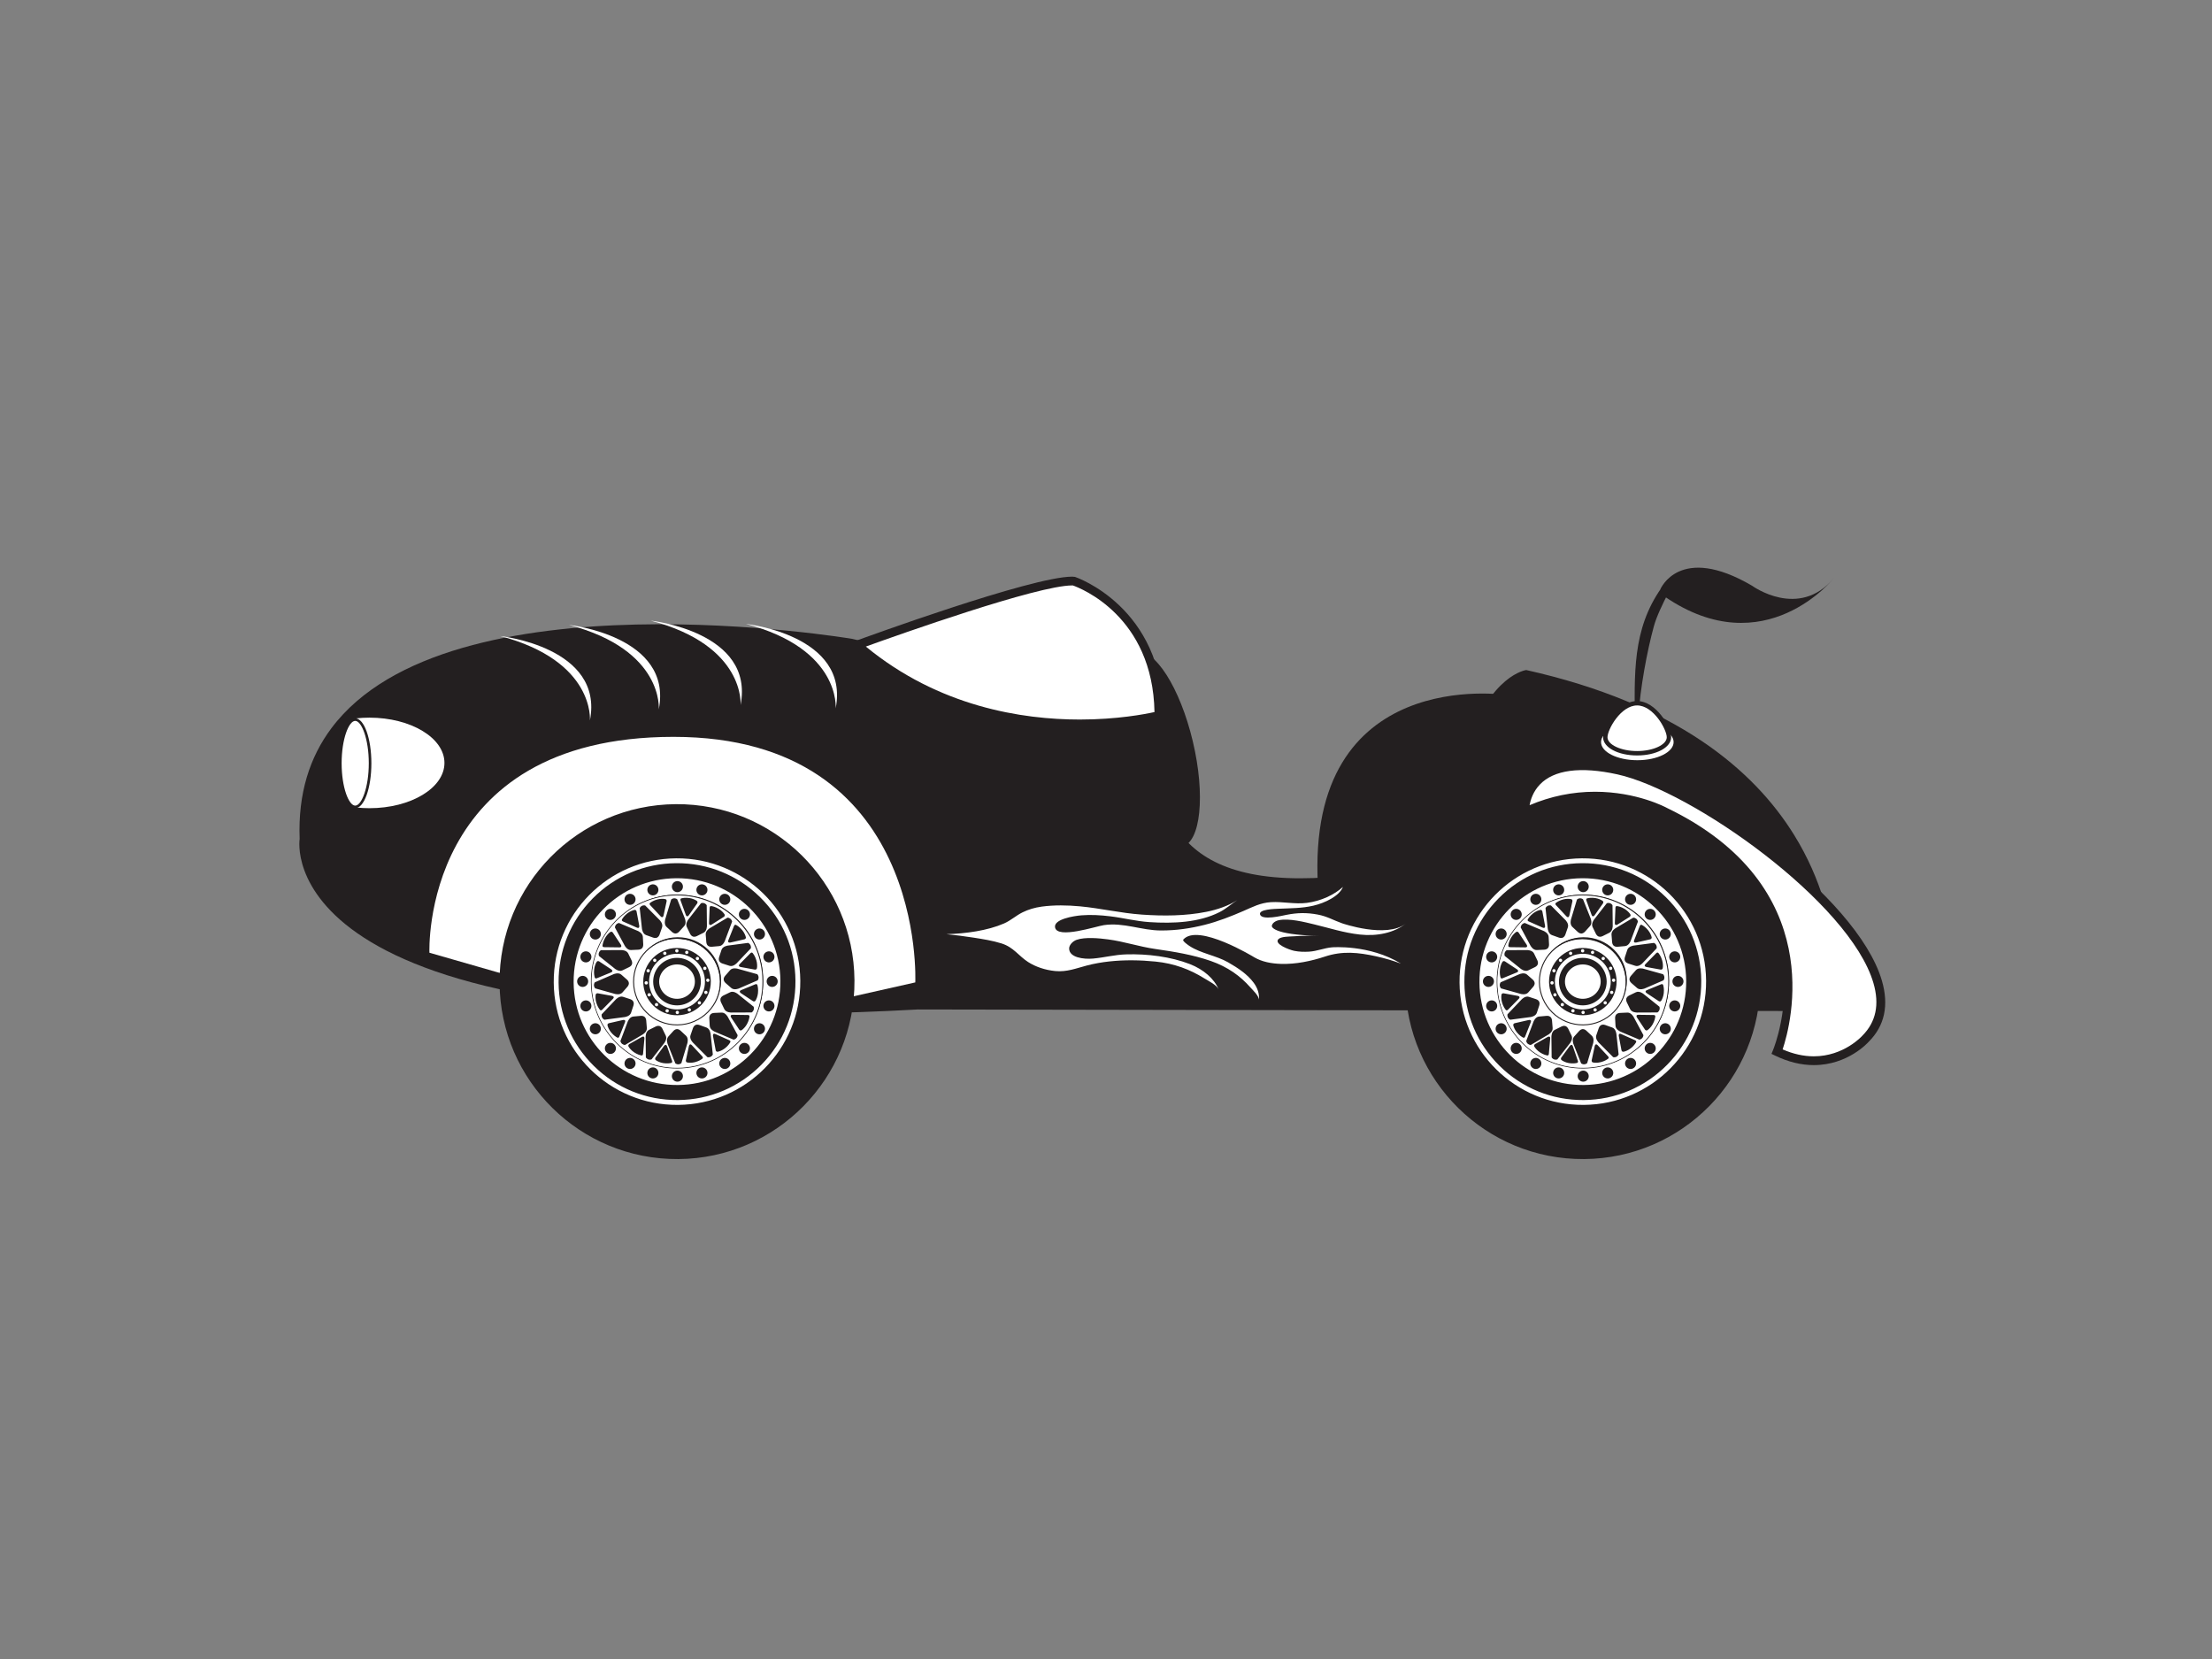 <?xml version="1.0" encoding="utf-8"?>
<!-- Generator: Adobe Illustrator 17.0.0, SVG Export Plug-In . SVG Version: 6.00 Build 0)  -->
<!DOCTYPE svg PUBLIC "-//W3C//DTD SVG 1.1//EN" "http://www.w3.org/Graphics/SVG/1.1/DTD/svg11.dtd">
<svg version="1.1" id="Layer_1" xmlns="http://www.w3.org/2000/svg" xmlns:xlink="http://www.w3.org/1999/xlink" x="0px" y="0px"
	 width="800px" height="600px" viewBox="0 0 800 600" enable-background="new 0 0 800 600" xml:space="preserve">
<rect x="0" y="0" width="800" height="600" fill="#808080" stroke="none"/>
<g>
	<g>
		
			<ellipse transform="matrix(0.973 -0.231 0.231 0.973 -51.266 104.094)" fill="#231F20" cx="419.092" cy="271.071" rx="12.607" ry="36.175"/>
	</g>
	<g>
		<path fill="#231F20" d="M544.606,251.339c0,0-72.347-10.962-67.963,69.061c0,0,42.751,21.924,59.195-30.694L544.606,251.339z"/>
	</g>
	<g>
		<path fill="#231F20" d="M331.959,365.088c29.738,0.053,59.479,0.106,89.219,0.158c65.015,0.117,130.029,0.233,195.044,0.35
			c15.753,0.028,31.504,0.056,47.254,0.084c0,0,5.317-31.503-14.57-63.652c-14.627-23.647-42.888-47.638-96.925-59.703
			c0,0-13.063,1.632-21.578,27.593c-1.75,5.328-3.303,11.683-4.516,19.258c0,0-2.371,28.469-55.747,28.469
			s-52.784-35.586-51.003-59.901c-4.39-1.055-8.777-2.112-13.167-3.17c-32.576-7.838-65.157-15.677-97.732-23.518
			c0,0-145.838-24.588-188.396,32.334c-7.777,10.402-12.105,23.525-11.467,40.019C108.376,303.409,95.921,378.136,331.959,365.088z"
			/>
	</g>
	<g>
		<path fill="#FFFFFF" d="M342.307,337.853c6.974-0.197,14.84-1.267,20.82-3.873c2.432-1.059,4.334-2.865,6.716-4.031
			c2.099-1.028,4.387-1.716,6.898-2.058c4.499-0.612,9.324-0.525,13.849-0.101c7.541,0.707,14.753,2.455,22.37,2.988
			c7.779,0.546,15.747,0.509,23.318-1c4.089-0.814,8.047-2.205,11.207-4.239c-2.235,1.438-3.975,3.109-6.482,4.376
			c-7.321,3.698-16.607,4.163-25.31,3.578c-4.912-0.328-9.42-1.53-14.245-2.107c-3.393-0.408-6.881-0.626-10.313-0.348
			c-2.812,0.23-10.113,1.397-9.558,4.37c0.798,4.281,14.786-0.398,17.662-0.823c7.151-1.059,13.61,1.937,20.685,1.937
			c5.536-0.002,10.524-0.733,15.778-2.048c4.857-1.216,9.606-3.106,13.987-5.001c3.157-1.367,6.131-2.978,9.959-3.198
			c4.35-0.253,8.665,0.817,13.01,0.261c5.084-0.649,9.889-2.915,13.035-5.766c-1.297,3.289-6.448,5.8-10.749,6.789
			c-4.201,0.965-8.155,0.896-12.47,1.097c-1.454,0.067-7.297,0.175-6.762,2.059c0.646,2.269,7.942,0.469,9.535,0.154
			c3.955-0.78,7.296-0.86,11.335-0.104c3.426,0.64,5.738,2.087,8.802,3.158c0.002,0,16.012,5.586,23.064,0.102
			c-4.294,3.34-10.312,4.659-16.655,3.965c-5.794-0.632-11.06-2.374-16.548-3.69c-3.51-0.845-8.956-2.241-12.697-1.509
			c-1.335,0.261-2.527,1.121-2.576,2.165c0,0-0.147,3.104,17.041,3.519c-3.09-0.098-6.186-0.056-9.265,0.158
			c-1.491,0.106-4.446,0.031-5.407,1.037c-1.646,1.73,3.91,3.839,5.727,4.212c1.758,0.356,3.547,0.405,5.364,0.298
			c2.915-0.174,5.49-1.329,8.282-1.565c0,0,13.515-1.138,24.973,5.898c-2.812-1.076-5.899-1.965-8.947-2.637
			c-6.592-1.452-12.228-2.023-18.592,0.09c-4.826,1.604-10.507,2.812-15.882,2.637c-3.51-0.113-6.862-0.758-9.61-2.368
			c0,0-20.419-12.521-25.709-6.417c-0.44,0.509,1.93,2.098,2.272,2.323c3.99,2.646,9.704,3.472,13.91,5.879
			c3.749,2.146,7.024,4.359,9.29,7.411c1.453,1.955,2.132,4.112,1.853,6.325c0.191-1.519-2.064-3.519-3.095-4.69
			c-3.576-4.065-8.139-7.378-14.284-9.515c-6.524-2.267-13.098-3.331-20.156-4.353c-5.768-0.834-11.189-2.683-16.977-3.454
			c-3.233-0.432-8.321-0.915-11.366,0.149c-1.494,0.52-2.724,1.933-2.724,3.134c0,3.284,5.187,3.962,8.661,3.651
			c3.994-0.359,7.831-1.387,11.872-1.514c7.816-0.25,16.273,0.843,23.14,3.516c4.911,1.913,8.833,5.305,10.386,9.144
			c-0.632-1.563-3.654-3.046-5.254-4.035c-5.089-3.156-10.767-5.344-17.551-6.021c-5.533-0.556-11.159-0.651-16.692-0.053
			c-2.776,0.302-5.527,0.783-8.159,1.474c-3.799,0.997-7.275,2.418-11.447,2.002c-3.648-0.36-7.086-1.527-9.804-3.27
			c-3.394-2.171-5.213-5.335-9.596-6.716c-3.21-1.011-6.792-1.578-10.207-2.111C348.809,338.587,345.565,338.193,342.307,337.853z"
			/>
	</g>
	<g>
		<path fill="none" d="M399.891,336.198c0,0,5.581-1.243,13.955,1.138c8.375,2.379,12.048,0.309,12.048,0.309
			s-7.347,3.726-13.369,1.659C406.502,337.232,402.388,336.198,399.891,336.198z"/>
	</g>
	<g>
		<g>
			<path fill="#FFFFFF" d="M133.609,259.548c-1.595,0-3.157,0.09-4.676,0.248v32.251c1.519,0.158,3.081,0.247,4.676,0.247
				c14.986,0,27.133-7.33,27.133-16.373C160.742,266.879,148.595,259.548,133.609,259.548z"/>
		</g>
		<g>
			<path fill="#231F20" d="M134.314,276.041c0,8.976-2.62,16.253-5.847,16.253c-3.234,0-5.85-7.277-5.85-16.253
				c0-8.981,2.615-16.259,5.85-16.259C131.694,259.782,134.314,267.061,134.314,276.041z"/>
		</g>
		<g>
			<path fill="#FFFFFF" d="M128.467,291.36c-2.321,0-4.913-6.55-4.913-15.318c0-8.773,2.592-15.324,4.913-15.324
				c2.316,0,4.911,6.552,4.911,15.324C133.378,284.809,130.783,291.36,128.467,291.36z"/>
		</g>
	</g>
	<g>
		<g>
			<path fill="#FFFFFF" d="M419.138,258.784c0,0-61.085,16.012-109.123-25.502c0,0,64.644-23.721,78.285-23.13
				C388.3,210.152,419.138,220.235,419.138,258.784z"/>
		</g>
		<g>
			<path fill="#231F20" d="M390.508,263.41c-21.926,0-53.868-5.017-81.534-28.925l-2.042-1.766l2.534-0.93
				c2.586-0.949,63.496-23.238,78.307-23.238l1.02,0.09c0.32,0.104,31.935,10.895,31.935,50.143v1.227l-1.187,0.312
				C419.06,260.448,407.559,263.41,390.508,263.41z M313.143,233.839c26.432,21.753,56.531,26.39,77.365,26.39
				c13.531,0,23.671-1.96,27.029-2.704c-0.618-34.626-26.659-44.781-29.52-45.79l-0.244-0.005
				C375.191,211.731,325.119,229.517,313.143,233.839z"/>
		</g>
	</g>
	<g>
		<path fill="#FFFFFF" d="M331.026,355.3c0,0,4.194-88.809-87.432-88.809c-91.63,0-88.286,78.075-88.286,78.075l34.587,9.939
			l85.474,13.318L331.026,355.3z"/>
	</g>
	<g>
		<g>
			<path fill="#FFFFFF" d="M551.387,293.773c0,0-1.109-22.98,33.88-15.269c34.991,7.709,116.754,69.831,89.477,97.111
				c0,0-12.455,14.233-32.025,4.744c0,0,23.055-56.044-40.55-86.733C602.17,293.627,578.671,280.726,551.387,293.773z"/>
		</g>
		<g>
			<path fill="#231F20" d="M655.981,385.211c-4.578,0-9.273-1.151-13.955-3.421l-1.343-0.651l0.567-1.383
				c0.915-2.233,21.698-55.038-39.771-84.697c-0.174-0.092-10.299-5.532-24.629-5.532c-8.557,0-16.893,1.91-24.776,5.681
				l-2.16,1.033l-0.115-2.392c-0.014-0.282-0.273-6.976,4.794-12.291c5.923-6.218,16.48-7.811,31.017-4.606
				c28.378,6.252,86.026,46.998,94.994,77.684c2.606,8.92,1.013,16.357-4.735,22.104
				C675.636,377.012,668.319,385.211,655.981,385.211z M644.71,379.526c3.809,1.663,7.594,2.505,11.271,2.505
				c10.911,0,17.502-7.387,17.567-7.462c4.937-4.941,6.258-11.323,4.004-19.04c-8.531-29.189-65.588-69.514-92.625-75.471
				c-13.307-2.93-22.937-1.651-28.031,3.694c-2.398,2.514-3.334,5.435-3.696,7.457c7.571-3.228,15.514-4.862,23.65-4.862
				c15.186,0,25.648,5.646,26.086,5.886C661.37,320.424,647.769,370.423,644.71,379.526z"/>
		</g>
	</g>
	<g>
		<g>
			<path fill="#231F20" d="M592.573,259.117c0.618-10.229,3.1-23.611,5.575-32.632c1.946-7.097,9.004-18.649,9.117-19.632
				c0.026-0.218-4.016,2.665-4.241,2.946c-12.107,14.897-11.995,30.851-11.765,49.121C591.7,258.964,592.14,259.026,592.573,259.117
				z"/>
		</g>
		<g>
			<path fill="#231F20" d="M600.521,213.081c0,0,6.898-16.643,33.166-1.224c0,0,16.884,12.338,29.58-2.8
				c0,0-24.965,31.451-61.12,6.766L600.521,213.081z"/>
		</g>
	</g>
	<g>
		<ellipse fill="#FFFFFF" cx="592.163" cy="268.384" rx="13.122" ry="6.56"/>
	</g>
	<g>
		<g>
			<path fill="#FFFFFF" d="M603.6,266.641c0,3.194-5.154,5.783-11.512,5.783c-6.356,0-11.512-2.589-11.512-5.783
				c0-3.191,5.156-12.305,11.512-12.305C598.446,254.336,603.6,263.45,603.6,266.641z"/>
		</g>
		<g>
			<path fill="#231F20" d="M592.088,273.22c-6.901,0-12.307-2.89-12.307-6.578c0-3.693,5.457-13.1,12.307-13.1
				s12.307,9.408,12.307,13.1C604.395,270.33,598.99,273.22,592.088,273.22z M592.088,255.131c-5.895,0-10.717,8.69-10.717,11.51
				c0,2.704,4.907,4.988,10.717,4.988c5.809,0,10.717-2.284,10.717-4.988C602.805,263.821,597.983,255.131,592.088,255.131z"/>
		</g>
	</g>
	<g>
		<path fill="#FFFFFF" d="M180.876,230.022c0,0,37.66,4.002,32.472,30.541C213.348,260.563,215.275,239.064,180.876,230.022z"/>
	</g>
	<g>
		<path fill="#FFFFFF" d="M205.783,226.018c0,0,37.662,4.004,32.474,30.542C238.257,256.56,240.182,235.062,205.783,226.018z"/>
	</g>
	<g>
		<path fill="#FFFFFF" d="M235.362,224.461c0,0,37.662,4.003,32.473,30.543C267.835,255.004,269.761,233.505,235.362,224.461z"/>
	</g>
	<g>
		<path fill="#FFFFFF" d="M269.759,225.647c0,0,37.66,4.005,32.472,30.542C302.231,256.189,304.157,234.691,269.759,225.647z"/>
	</g>
	<g>
		<g>
			<path fill="#231F20" d="M636.627,354.535c0.264,35.446-28.256,64.395-63.698,64.659c-35.446,0.264-64.397-28.254-64.661-63.698
				c-0.264-35.444,28.254-64.397,63.705-64.661C607.413,290.571,636.361,319.089,636.627,354.535z"/>
		</g>
		<g>
			<path fill="#231F20" d="M604.965,354.771c0.135,17.961-14.317,32.629-32.273,32.762c-17.961,0.135-32.627-14.315-32.764-32.275
				c-0.132-17.96,14.316-32.629,32.276-32.762C590.164,322.362,604.832,336.811,604.965,354.771z"/>
		</g>
		<g>
			<path fill="#FFFFFF" d="M572.167,317.623c-20.648,0.155-37.264,17.02-37.112,37.671c0.155,20.649,17.022,37.266,37.673,37.112
				c20.649-0.155,37.266-17.02,37.11-37.673C609.685,334.086,592.82,317.466,572.167,317.623z M603.645,354.625
				c0.13,17.293-13.632,31.414-30.731,31.543c-17.099,0.126-31.068-13.789-31.199-31.081c-0.129-17.29,13.632-31.413,30.729-31.543
				C589.546,323.42,603.518,337.333,603.645,354.625z"/>
		</g>
		<g>
			<path fill="#FFFFFF" d="M572.113,310.426c-24.625,0.183-44.437,20.297-44.253,44.922c0.182,24.625,20.295,44.44,44.919,44.254
				c24.629-0.183,44.44-20.297,44.255-44.92C616.851,330.054,596.738,310.242,572.113,310.426z M602.962,385.073
				c-8.029,8.153-18.753,12.691-30.195,12.774c-11.442,0.084-22.23-4.291-30.379-12.318c-8.153-8.032-12.684-18.753-12.771-30.194
				c-0.087-11.44,4.288-22.232,12.316-30.378c8.03-8.153,18.753-12.692,30.195-12.776c11.441-0.084,22.23,4.291,30.38,12.319
				c8.151,8.03,12.689,18.755,12.772,30.195C615.367,366.134,610.991,376.925,602.962,385.073z"/>
		</g>
		<g>
			<path fill="#231F20" d="M541.298,355.249c-0.132-17.355,13.713-31.529,30.915-31.657l0,0
				c17.205-0.128,31.256,13.833,31.385,31.191l0,0c0.129,17.353-13.711,31.525-30.911,31.653l0,0
				C555.479,386.564,541.429,372.603,541.298,355.249L541.298,355.249z M550.505,333.21c-5.529,5.664-8.917,13.458-8.853,22.035l0,0
				c0.064,8.582,3.57,16.32,9.186,21.901l0,0c5.612,5.584,13.338,8.999,21.845,8.937l0,0c8.504-0.062,16.174-3.596,21.709-9.263l0,0
				c5.529-5.665,8.918-13.455,8.855-22.035l0,0c-0.067-8.582-3.57-16.32-9.187-21.9l0,0c-5.615-5.584-13.34-9.002-21.842-8.937l0,0
				C563.711,324.008,556.04,327.544,550.505,333.21L550.505,333.21z"/>
		</g>
		<g>
			<path fill="#FFFFFF" d="M572.215,323.841c-17.064,0.127-30.791,14.188-30.664,31.403c0.128,17.219,14.068,31.073,31.13,30.944
				c17.062-0.129,30.789-14.187,30.661-31.405C603.214,337.567,589.281,323.712,572.215,323.841z M601.631,354.544l-6.807,2.944
				c0,0-1.705,0.75-2.746-0.16l-2.089-1.823c0,0-0.61-0.514-0.677-1.229h-0.005c-0.032-0.716,0.506-1.311,0.506-1.311l1.828-2.092
				c0.912-1.042,2.698-0.526,2.698-0.526l7.139,1.995C602.029,352.941,602.112,353.811,601.631,354.544z M599.819,344.703
				c0.343,0.438,0.907,1.216,1.32,2.607c0.324,1.084,0.332,2.225,0.211,2.842c-0.124,0.649-0.802,0.509-0.802,0.509l-5.112-0.932
				c0,0-0.531-0.11-0.613-0.439c-0.068-0.286,0.326-0.654,0.326-0.654l3.68-3.741C598.83,344.895,599.4,344.161,599.819,344.703z
				 M599.145,342.976l-5.121,5.389c0,0-1.273,1.365-2.586,0.935l-2.629-0.854c0,0-0.767-0.233-1.104-0.866v0.003
				c-0.311-0.648-0.044-1.407-0.044-1.407l0.871-2.643c0.433-1.315,2.28-1.55,2.28-1.55l7.342-0.971
				C598.892,341.344,599.308,342.114,599.145,342.976z M588.35,354.322c0.067,8.53-6.881,15.528-15.484,15.591
				c-8.602,0.064-15.652-6.827-15.714-15.359c-0.064-8.535,6.883-15.526,15.483-15.593
				C581.237,338.897,588.287,345.787,588.35,354.322z M593.817,334.527c0.485,0.268,1.303,0.761,2.227,1.879
				c0.711,0.871,1.166,1.918,1.294,2.531c0.135,0.646-0.539,0.787-0.539,0.787l-5.069,1.154c0,0-0.533,0.107-0.735-0.163
				c-0.174-0.238,0.045-0.73,0.045-0.73l1.938-4.889C592.978,335.097,593.216,334.194,593.817,334.527z M584.029,333.773
				l0.213-5.261c0,0-0.074-0.928,0.602-0.817c0.544,0.092,1.482,0.28,2.719,1.027c0.964,0.582,1.736,1.416,2.061,1.953
				c0.337,0.564-0.249,0.923-0.249,0.923l-4.401,2.79c0,0-0.464,0.276-0.746,0.087C583.987,334.314,584.029,333.773,584.029,333.773
				z M584.317,335.674l6.386-3.784c0.805,0.014,1.488,0.559,1.671,1.419l-2.623,6.976c0,0-0.644,1.758-2.022,1.881l-2.75,0.247
				c0,0-0.792,0.085-1.348-0.364l-0.002,0.005c-0.533-0.475-0.586-1.281-0.586-1.281L582.822,338
				C582.713,336.614,584.317,335.674,584.317,335.674z M583.184,327.377l0.079,7.463c0,0,0.031,1.873-1.203,2.491l-2.476,1.239
				c0,0-0.705,0.371-1.382,0.157l-0.002,0.002c-0.673-0.246-1.009-0.972-1.009-0.972l-1.21-2.505
				c-0.607-1.247,0.556-2.713,0.556-2.713l4.575-5.866C581.868,326.391,582.702,326.647,583.184,327.377z M574.057,324.891
				c0.541-0.126,1.48-0.309,2.902-0.095c1.112,0.168,2.143,0.643,2.645,1.017c0.523,0.39,0.115,0.949,0.115,0.949l-3.01,4.264
				c0,0-0.324,0.44-0.652,0.371c-0.286-0.056-0.453-0.572-0.453-0.572l-1.792-4.946C573.812,325.88,573.391,325.046,574.057,324.891
				z M572.517,325.229l2.761,6.928c0,0,0.707,1.732-0.22,2.76l-1.859,2.058c0,0-0.525,0.607-1.239,0.655v0.003
				c-0.708,0.017-1.287-0.539-1.287-0.539l-2.03-1.889c-1.013-0.944-0.461-2.734-0.461-2.734l2.149-7.142
				C570.939,324.789,571.802,324.724,572.517,325.229z M562.739,326.524c0.45-0.329,1.236-0.871,2.634-1.239
				c1.085-0.286,2.219-0.253,2.825-0.11c0.64,0.149,0.48,0.825,0.48,0.825l-1.102,5.115c0,0-0.131,0.533-0.457,0.598
				c-0.289,0.06-0.641-0.348-0.641-0.348l-3.576-3.837C562.901,327.527,562.187,326.931,562.739,326.524z M560.93,327.476
				l5.238,5.275c0,0,1.325,1.315,0.873,2.631l-0.907,2.628c0,0-0.25,0.767-0.887,1.09l0.006,0.004
				c-0.652,0.294-1.398,0.009-1.398,0.009l-2.603-0.932c-1.3-0.469-1.489-2.333-1.489-2.333l-0.806-7.417
				C559.306,327.695,560.079,327.292,560.93,327.476z M552.563,332.483c0.283-0.477,0.798-1.287,1.941-2.176
				c0.891-0.69,1.941-1.11,2.558-1.216c0.643-0.115,0.76,0.572,0.76,0.572l0.969,5.143c0,0,0.087,0.54-0.186,0.733
				c-0.242,0.168-0.724-0.07-0.724-0.07l-4.781-2.124C553.099,333.345,552.212,333.073,552.563,332.483z M551.457,333.809
				l6.833,2.885c0,0,1.719,0.713,1.795,2.104l0.148,2.777c0,0,0.059,0.803-0.409,1.345l0.002,0.002
				c-0.489,0.523-1.283,0.545-1.283,0.545l-2.76,0.127c-1.382,0.065-2.258-1.585-2.258-1.585l-3.533-6.561
				C550.036,334.635,550.6,333.966,551.457,333.809z M545.503,341.976c0.074-0.551,0.236-1.498,0.941-2.767
				c0.552-0.986,1.357-1.787,1.885-2.127c0.55-0.359,0.919,0.228,0.919,0.228l2.887,4.353c0,0,0.293,0.461,0.112,0.747
				c-0.155,0.25-0.693,0.22-0.693,0.22l-5.225-0.07C546.33,342.56,545.41,342.659,545.503,341.976z M544.926,343.641l7.406-0.03
				c0,0,1.857-0.023,2.466,1.225l1.214,2.503c0,0,0.365,0.716,0.146,1.396l0.006,0.002c-0.247,0.671-0.974,1.006-0.974,1.006
				l-2.491,1.207c-1.245,0.6-2.694-0.578-2.694-0.578l-5.794-4.645C543.941,344.959,544.199,344.127,544.926,343.641z
				 M542.483,350.575c0.124-1.126,0.557-2.18,0.908-2.699c0.368-0.546,0.935-0.152,0.935-0.152l4.345,2.87
				c0,0,0.449,0.311,0.393,0.646c-0.046,0.291-0.551,0.474-0.551,0.474l-4.839,1.991c0,0-0.807,0.457-0.985-0.205
				C542.543,352.957,542.323,352.017,542.483,350.575z M542.724,355.266l6.808-2.948c0,0,1.704-0.749,2.746,0.16l2.083,1.825
				c0,0,0.618,0.516,0.683,1.227h0.003c0.033,0.719-0.506,1.312-0.506,1.312l-1.826,2.089c-0.911,1.047-2.697,0.533-2.697,0.533
				l-7.139-2C542.328,356.869,542.245,355.996,542.724,355.266z M544.559,365.202c-0.338-0.436-0.902-1.208-1.315-2.606
				c-0.322-1.082-0.332-2.224-0.213-2.839c0.126-0.649,0.8-0.514,0.8-0.514l5.114,0.935c0,0,0.533,0.11,0.612,0.438
				c0.072,0.286-0.323,0.658-0.323,0.658l-3.681,3.733C545.553,365.007,544.983,365.748,544.559,365.202z M545.207,366.831
				l5.125-5.39c0,0,1.275-1.362,2.589-0.933l2.629,0.857c0,0,0.766,0.233,1.099,0.863l0.005-0.003
				c0.309,0.646,0.04,1.409,0.04,1.409l-0.87,2.642c-0.433,1.32-2.278,1.551-2.278,1.551l-7.344,0.972
				C545.465,368.461,545.048,367.694,545.207,366.831z M550.827,375.246c-0.483-0.269-1.303-0.759-2.227-1.879
				c-0.716-0.87-1.165-1.918-1.293-2.53c-0.134-0.649,0.539-0.787,0.539-0.787l5.069-1.154c0,0,0.531-0.107,0.734,0.162
				c0.176,0.238-0.046,0.733-0.046,0.733l-1.937,4.887C551.665,374.678,551.429,375.582,550.827,375.246z M560.652,375.679
				l-0.469,5.244c0,0,0.03,0.932-0.637,0.786c-0.544-0.116-1.469-0.351-2.669-1.158c-0.933-0.629-1.665-1.503-1.963-2.053
				c-0.311-0.578,0.297-0.91,0.297-0.91l4.527-2.565c0,0,0.482-0.255,0.748-0.058C560.722,375.142,560.652,375.679,560.652,375.679z
				 M560.04,374.134l-6.386,3.788c-0.806-0.02-1.489-0.564-1.676-1.419l2.623-6.982c0,0,0.648-1.755,2.023-1.877l2.75-0.246
				c0,0,0.795-0.087,1.348,0.364l0.003-0.003c0.536,0.475,0.584,1.279,0.584,1.279l0.225,2.77
				C561.646,373.198,560.04,374.134,560.04,374.134z M561.171,382.428l-0.078-7.463c0,0-0.031-1.868,1.205-2.492l2.474-1.236
				c0,0,0.705-0.371,1.385-0.157l0.001-0.004c0.669,0.247,1.006,0.978,1.006,0.978l1.21,2.503c0.606,1.247-0.554,2.711-0.554,2.711
				l-4.577,5.868C562.488,383.417,561.655,383.16,561.171,382.428z M570.312,384.43c-0.539,0.116-1.481,0.282-2.901,0.046
				c-1.112-0.188-2.132-0.68-2.624-1.064c-0.522-0.402-0.106-0.951-0.106-0.951l3.086-4.213c0,0,0.332-0.43,0.658-0.36
				c0.291,0.065,0.446,0.584,0.446,0.584l1.707,4.976C570.577,383.449,570.982,384.286,570.312,384.43z M571.84,384.579l-2.76-6.926
				c0,0-0.708-1.731,0.22-2.763l1.859-2.056c0,0,0.528-0.606,1.238-0.657v-0.003c0.708-0.014,1.287,0.542,1.287,0.542l2.029,1.89
				c1.014,0.944,0.463,2.73,0.463,2.73l-2.152,7.147C573.419,385.017,572.556,385.084,571.84,384.579z M581.592,382.899
				c-0.446,0.329-1.236,0.868-2.631,1.238c-1.086,0.284-2.221,0.256-2.828,0.115c-0.637-0.154-0.475-0.826-0.475-0.826l1.101-5.117
				c0,0,0.131-0.531,0.455-0.6c0.287-0.062,0.642,0.348,0.642,0.348l3.578,3.836C581.434,381.892,582.145,382.49,581.592,382.899z
				 M583.425,382.335l-5.24-5.282c0,0-1.323-1.315-0.868-2.629l0.907-2.626c0,0,0.248-0.767,0.884-1.092v-0.001
				c0.648-0.297,1.395-0.013,1.395-0.013l2.604,0.935c1.298,0.466,1.488,2.329,1.488,2.329l0.805,7.42
				C585.049,382.112,584.279,382.515,583.425,382.335z M591.686,376.984c-0.284,0.478-0.801,1.287-1.944,2.173
				c-0.89,0.693-1.943,1.113-2.558,1.221c-0.646,0.113-0.761-0.575-0.761-0.575l-0.971-5.14c0,0-0.084-0.544,0.19-0.735
				c0.241-0.169,0.727,0.072,0.727,0.072l4.78,2.125C591.149,376.124,592.037,376.39,591.686,376.984z M592.898,376.001l-6.83-2.888
				c0,0-1.722-0.711-1.795-2.103l-0.149-2.778c0,0-0.057-0.801,0.41-1.34l-0.002-0.006c0.486-0.523,1.283-0.547,1.283-0.547
				l2.761-0.124c1.379-0.065,2.255,1.587,2.255,1.587l3.53,6.561C594.318,375.174,593.756,375.842,592.898,376.001z
				 M598.657,367.665c-0.073,0.554-0.239,1.502-0.944,2.774c-0.551,0.984-1.36,1.783-1.884,2.126
				c-0.55,0.356-0.918-0.228-0.918-0.228l-2.888-4.353c0,0-0.292-0.461-0.112-0.749c0.157-0.25,0.694-0.219,0.694-0.219l5.225,0.07
				C597.831,367.085,598.747,366.984,598.657,367.665z M599.429,366.166l-7.406,0.033c0,0-1.857,0.02-2.466-1.23l-1.213-2.497
				c0,0-0.365-0.717-0.148-1.399h-0.003c0.248-0.674,0.974-1.009,0.974-1.009l2.491-1.205c1.244-0.603,2.69,0.574,2.69,0.574
				l5.797,4.649C600.42,364.845,600.159,365.684,599.429,366.166z M601.721,359.203c-0.123,1.124-0.557,2.179-0.905,2.699
				c-0.37,0.547-0.938,0.152-0.938,0.152l-4.345-2.871c0,0-0.447-0.309-0.391-0.644c0.047-0.29,0.553-0.475,0.553-0.475l4.836-1.989
				c0,0,0.807-0.454,0.989,0.21C601.662,356.82,601.88,357.758,601.721,359.203z"/>
		</g>
		<g>
			
				<ellipse transform="matrix(1 -0.007 0.007 1 -2.654 4.315)" fill="#FFFFFF" cx="572.447" cy="355.014" rx="15.711" ry="15.652"/>
		</g>
		<g>
			<path fill="#231F20" d="M584.665,354.921c0.048,6.724-5.379,12.214-12.124,12.265c-6.751,0.05-12.26-5.358-12.31-12.08
				c-0.051-6.721,5.379-12.212,12.125-12.264C579.104,342.793,584.614,348.202,584.665,354.921z"/>
		</g>
		<g>
			<path fill="#FFFFFF" d="M572.372,344.95c-5.58,0.042-10.068,4.581-10.029,10.139c0.04,5.559,4.6,10.034,10.181,9.99
				c5.581-0.04,10.069-4.583,10.026-10.142C582.51,349.38,577.952,344.908,572.372,344.95z M572.514,363.607
				c-4.767,0.037-8.658-3.783-8.693-8.527c-0.036-4.749,3.797-8.625,8.565-8.663c4.766-0.032,8.653,3.785,8.692,8.532
				C581.111,359.695,577.278,363.574,572.514,363.607z"/>
		</g>
		<g>
			<g>
				<path fill="#231F20" d="M556.562,355.133c-0.065-8.742,6.996-15.88,15.77-15.946l0,0c8.771-0.065,15.938,6.966,16.003,15.708
					l0,0c0.065,8.743-6.996,15.882-15.77,15.947l0,0C563.792,370.907,556.626,363.875,556.562,355.133L556.562,355.133z
					 M561.381,344.153c-2.789,2.82-4.499,6.704-4.468,10.976l0,0c0.033,4.277,1.8,8.129,4.633,10.909l0,0
					c2.832,2.778,6.727,4.483,11.018,4.454l0,0c4.292-0.033,8.161-1.795,10.951-4.617l0,0c2.789-2.82,4.502-6.704,4.468-10.976l0,0
					c-0.031-4.277-1.798-8.129-4.633-10.911l0,0c-2.831-2.783-6.726-4.482-11.017-4.451l0,0
					C568.041,339.57,564.173,341.331,561.381,344.153L561.381,344.153z"/>
			</g>
		</g>
		<g>
			<path fill="#FFFFFF" d="M578.908,354.966c0.024,3.43-2.846,6.241-6.415,6.266c-3.567,0.026-6.482-2.738-6.507-6.168
				c-0.023-3.437,2.847-6.238,6.415-6.266C575.967,348.775,578.882,351.536,578.908,354.966z"/>
		</g>
		<g>
			<g>
				<path fill="#231F20" d="M574.588,320.648c0.01,1.105-0.882,2.009-1.983,2.014c-1.103,0.008-2.011-0.878-2.019-1.988
					c-0.008-1.103,0.885-2.002,1.991-2.011C573.68,318.657,574.584,319.545,574.588,320.648z"/>
			</g>
		</g>
		<g>
			<g>
				<path fill="#231F20" d="M574.588,389.19c0.01,1.107-0.882,2.009-1.983,2.014c-1.103,0.011-2.011-0.876-2.019-1.988
					c-0.008-1.103,0.885-2,1.991-2.011C573.68,387.199,574.584,388.089,574.588,389.19z"/>
			</g>
		</g>
		<g>
			<g>
				<path fill="#231F20" d="M565.645,321.299c0.297,1.065-0.329,2.169-1.395,2.458c-1.061,0.297-2.166-0.328-2.463-1.397
					c-0.292-1.061,0.337-2.16,1.402-2.455C564.253,319.609,565.356,320.233,565.645,321.299z"/>
			</g>
		</g>
		<g>
			<g>
				<path fill="#231F20" d="M583.389,387.505c0.294,1.065-0.334,2.168-1.399,2.458c-1.061,0.295-2.165-0.323-2.46-1.396
					c-0.295-1.064,0.334-2.163,1.401-2.46C581.991,385.815,583.094,386.441,583.389,387.505z"/>
			</g>
		</g>
		<g>
			<g>
				<path fill="#231F20" d="M557.178,324.241c0.559,0.952,0.239,2.18-0.713,2.736c-0.95,0.559-2.177,0.247-2.739-0.713
					c-0.557-0.949-0.235-2.174,0.717-2.738C555.396,322.97,556.621,323.288,557.178,324.241z"/>
			</g>
		</g>
		<g>
			<g>
				<path fill="#231F20" d="M591.447,383.599c0.562,0.955,0.244,2.182-0.71,2.738c-0.949,0.558-2.177,0.245-2.741-0.714
					c-0.557-0.95-0.235-2.173,0.717-2.736C589.666,382.33,590.893,382.649,591.447,383.599z"/>
			</g>
		</g>
		<g>
			<g>
				<path fill="#231F20" d="M549.762,329.274c0.784,0.775,0.795,2.042,0.018,2.826c-0.77,0.787-2.041,0.803-2.832,0.022
					c-0.784-0.773-0.789-2.037-0.014-2.828C547.709,328.509,548.976,328.499,549.762,329.274z"/>
			</g>
		</g>
		<g>
			<g>
				<path fill="#231F20" d="M598.227,377.742c0.789,0.775,0.797,2.045,0.017,2.826c-0.77,0.784-2.037,0.803-2.829,0.022
					c-0.786-0.773-0.791-2.039-0.014-2.828C596.173,376.977,597.443,376.967,598.227,377.742z"/>
			</g>
		</g>
		<g>
			<g>
				<path fill="#231F20" d="M543.898,336.059c0.96,0.545,1.298,1.766,0.752,2.725c-0.544,0.958-1.764,1.3-2.73,0.752
					c-0.96-0.542-1.292-1.764-0.747-2.727C541.716,335.85,542.936,335.511,543.898,336.059z"/>
			</g>
		</g>
		<g>
			<g>
				<path fill="#231F20" d="M603.254,370.328c0.964,0.547,1.301,1.77,0.753,2.727c-0.544,0.958-1.763,1.301-2.729,0.753
					c-0.96-0.544-1.292-1.765-0.748-2.728C601.077,370.121,602.296,369.783,603.254,370.328z"/>
			</g>
		</g>
		<g>
			<g>
				<path fill="#231F20" d="M539.99,344.128c1.07,0.276,1.71,1.37,1.429,2.435c-0.276,1.069-1.363,1.718-2.438,1.435
					c-1.07-0.275-1.705-1.37-1.43-2.443C537.829,344.489,538.922,343.847,539.99,344.128z"/>
			</g>
		</g>
		<g>
			<g>
				<path fill="#231F20" d="M606.194,361.866c1.071,0.278,1.715,1.373,1.433,2.438c-0.276,1.068-1.367,1.713-2.441,1.433
					c-1.067-0.275-1.702-1.368-1.429-2.441C604.037,362.229,605.13,361.588,606.194,361.866z"/>
			</g>
		</g>
		<g>
			<g>
				<path fill="#231F20" d="M538.303,352.935c1.107-0.011,2.008,0.877,2.014,1.982c0.008,1.103-0.877,2.009-1.986,2.017
					c-1.102,0.008-2-0.882-2.014-1.989C536.31,353.842,537.202,352.941,538.303,352.935z"/>
			</g>
		</g>
		<g>
			<g>
				<path fill="#231F20" d="M606.844,352.935c1.106-0.011,2.01,0.877,2.014,1.982c0.008,1.103-0.876,2.009-1.986,2.017
					c-1.103,0.008-2.002-0.882-2.013-1.989C604.853,353.842,605.743,352.94,606.844,352.935z"/>
			</g>
		</g>
		<g>
			<g>
				<path fill="#231F20" d="M538.955,361.875c1.064-0.297,2.167,0.331,2.455,1.396c0.297,1.062-0.323,2.166-1.396,2.462
					c-1.062,0.294-2.161-0.336-2.458-1.401C537.265,363.268,537.891,362.167,538.955,361.875z"/>
			</g>
		</g>
		<g>
			<g>
				<path fill="#231F20" d="M605.159,344.135c1.067-0.295,2.171,0.331,2.458,1.396c0.294,1.062-0.325,2.168-1.396,2.461
					c-1.065,0.294-2.16-0.334-2.458-1.401C603.471,345.529,604.097,344.425,605.159,344.135z"/>
			</g>
		</g>
		<g>
			<g>
				<path fill="#231F20" d="M541.896,370.343c0.953-0.561,2.18-0.241,2.735,0.713c0.559,0.949,0.247,2.177-0.71,2.739
					c-0.952,0.559-2.174,0.235-2.74-0.719C540.626,372.126,540.944,370.901,541.896,370.343z"/>
			</g>
		</g>
		<g>
			<g>
				<path fill="#231F20" d="M601.254,336.072c0.953-0.561,2.182-0.242,2.736,0.713c0.559,0.951,0.248,2.177-0.71,2.738
					c-0.953,0.56-2.176,0.238-2.739-0.716C599.985,337.856,600.305,336.629,601.254,336.072z"/>
			</g>
		</g>
		<g>
			<g>
				<path fill="#231F20" d="M546.93,377.762c0.777-0.789,2.045-0.797,2.825-0.02c0.786,0.773,0.805,2.039,0.023,2.831
					c-0.775,0.786-2.039,0.789-2.831,0.016C546.163,379.815,546.156,378.544,546.93,377.762z"/>
			</g>
		</g>
		<g>
			<g>
				<path fill="#231F20" d="M595.398,329.296c0.775-0.79,2.042-0.798,2.826-0.022c0.787,0.775,0.801,2.039,0.018,2.831
					c-0.772,0.786-2.037,0.791-2.828,0.016C594.63,331.346,594.621,330.08,595.398,329.296z"/>
			</g>
		</g>
		<g>
			<g>
				<path fill="#231F20" d="M553.711,383.626c0.547-0.963,1.77-1.299,2.727-0.752c0.96,0.542,1.303,1.763,0.753,2.727
					c-0.542,0.96-1.764,1.292-2.729,0.749C553.502,385.806,553.169,384.584,553.711,383.626z"/>
			</g>
		</g>
		<g>
			<g>
				<path fill="#231F20" d="M587.984,324.268c0.545-0.963,1.767-1.301,2.726-0.753c0.96,0.544,1.301,1.763,0.753,2.728
					c-0.545,0.958-1.764,1.292-2.729,0.748C587.776,326.444,587.439,325.223,587.984,324.268z"/>
			</g>
		</g>
		<g>
			<g>
				<path fill="#231F20" d="M561.781,387.533c0.278-1.071,1.374-1.713,2.438-1.432c1.067,0.28,1.713,1.365,1.435,2.441
					c-0.278,1.067-1.371,1.705-2.443,1.429C562.145,389.693,561.502,388.6,561.781,387.533z"/>
			</g>
		</g>
		<g>
			<g>
				<path fill="#231F20" d="M579.519,321.325c0.281-1.07,1.375-1.711,2.441-1.43c1.067,0.276,1.711,1.367,1.433,2.441
					c-0.28,1.068-1.37,1.703-2.443,1.429C579.885,323.485,579.246,322.39,579.519,321.325z"/>
			</g>
		</g>
		<g>
			<g>
				<g>
					<circle fill="#FFFFFF" cx="572.386" cy="343.867" r="0.599"/>
				</g>
			</g>
			<g>
				<g>
					<path fill="#FFFFFF" d="M573.155,366.158c0.002,0.329-0.265,0.599-0.598,0.604c-0.33,0-0.601-0.264-0.603-0.596
						c-0.005-0.331,0.262-0.602,0.595-0.604C572.882,365.559,573.15,365.826,573.155,366.158z"/>
				</g>
			</g>
			<g>
				<g>
					<path fill="#FFFFFF" d="M568.586,344.54c0.135,0.303-0.006,0.655-0.312,0.79c-0.304,0.129-0.657-0.009-0.786-0.312
						c-0.135-0.303,0.008-0.655,0.308-0.789C568.102,344.096,568.453,344.235,568.586,344.54z"/>
				</g>
			</g>
			<g>
				<g>
					<path fill="#FFFFFF" d="M577.453,364.997c0.127,0.301-0.011,0.655-0.315,0.789c-0.303,0.132-0.657-0.011-0.789-0.312
						c-0.132-0.301,0.01-0.657,0.314-0.787C576.964,364.553,577.318,364.694,577.453,364.997z"/>
				</g>
			</g>
			<g>
				<g>
					<path fill="#FFFFFF" d="M564.8,346.883c0.239,0.224,0.255,0.607,0.022,0.849c-0.23,0.234-0.609,0.248-0.849,0.014
						c-0.238-0.224-0.25-0.603-0.02-0.846C564.181,346.661,564.561,346.652,564.8,346.883z"/>
				</g>
			</g>
			<g>
				<g>
					<path fill="#FFFFFF" d="M580.952,362.246c0.241,0.23,0.25,0.606,0.022,0.851c-0.228,0.239-0.607,0.248-0.848,0.022
						c-0.24-0.23-0.247-0.612-0.018-0.849C580.333,362.03,580.713,362.02,580.952,362.246z"/>
				</g>
			</g>
			<g>
				<g>
					<path fill="#FFFFFF" d="M562.23,350.516c0.308,0.116,0.468,0.461,0.351,0.773c-0.116,0.31-0.461,0.467-0.77,0.352
						c-0.312-0.118-0.471-0.466-0.353-0.776C561.573,350.556,561.921,350.397,562.23,350.516z"/>
				</g>
			</g>
			<g>
				<g>
					<path fill="#FFFFFF" d="M583.103,358.35c0.31,0.115,0.466,0.461,0.351,0.773c-0.12,0.308-0.463,0.464-0.77,0.353
						c-0.314-0.116-0.469-0.463-0.354-0.775C582.446,358.391,582.792,358.234,583.103,358.35z"/>
				</g>
			</g>
			<g>
				<g>
					<circle fill="#FFFFFF" cx="561.311" cy="355.465" r="0.6"/>
				</g>
			</g>
			<g>
				<g>
					<path fill="#FFFFFF" d="M583.56,353.919c0.329-0.012,0.609,0.244,0.626,0.578c0.014,0.329-0.244,0.609-0.573,0.623
						c-0.329,0.014-0.612-0.244-0.627-0.573C582.971,354.218,583.229,353.937,583.56,353.919z"/>
				</g>
			</g>
			<g>
				<g>
					<path fill="#FFFFFF" d="M562.114,359.24c0.3-0.142,0.657-0.014,0.8,0.284c0.143,0.298,0.017,0.657-0.284,0.798
						c-0.301,0.144-0.655,0.016-0.801-0.283C561.688,359.742,561.815,359.383,562.114,359.24z"/>
				</g>
			</g>
			<g>
				<g>
					<circle fill="#FFFFFF" cx="582.505" cy="350.209" r="0.599"/>
				</g>
			</g>
			<g>
				<g>
					<circle fill="#FFFFFF" cx="565.036" cy="363.34" r="0.6"/>
				</g>
			</g>
			<g>
				<g>
					<path fill="#FFFFFF" d="M579.381,346.262c0.222-0.245,0.598-0.272,0.848-0.053c0.244,0.222,0.268,0.603,0.048,0.849
						c-0.218,0.248-0.598,0.27-0.846,0.048C579.182,346.89,579.158,346.512,579.381,346.262z"/>
				</g>
			</g>
			<g>
				<g>
					<circle fill="#FFFFFF" cx="568.876" cy="365.576" r="0.6"/>
				</g>
			</g>
			<g>
				<g>
					<path fill="#FFFFFF" d="M575.408,344.249c0.107-0.312,0.446-0.485,0.76-0.379c0.317,0.107,0.483,0.447,0.382,0.761
						c-0.108,0.315-0.449,0.485-0.764,0.379C575.472,344.903,575.304,344.563,575.408,344.249z"/>
				</g>
			</g>
		</g>
	</g>
	<g>
		<g>
			<path fill="#231F20" d="M309.033,354.535c0.264,35.446-28.256,64.395-63.699,64.659c-35.446,0.264-64.397-28.254-64.661-63.698
				c-0.264-35.444,28.254-64.397,63.705-64.661C279.819,290.571,308.768,319.089,309.033,354.535z"/>
		</g>
		<g>
			<path fill="#231F20" d="M277.372,354.771c0.135,17.961-14.317,32.629-32.273,32.762c-17.961,0.135-32.627-14.315-32.764-32.275
				c-0.132-17.96,14.316-32.629,32.276-32.762C262.571,322.362,277.239,336.811,277.372,354.771z"/>
		</g>
		<g>
			<path fill="#FFFFFF" d="M244.574,317.623c-20.648,0.155-37.264,17.02-37.112,37.671c0.156,20.649,17.022,37.266,37.673,37.112
				c20.649-0.155,37.266-17.02,37.11-37.673C282.092,334.086,265.226,317.466,244.574,317.623z M276.052,354.625
				c0.131,17.293-13.632,31.414-30.731,31.543c-17.099,0.126-31.068-13.789-31.198-31.081c-0.129-17.29,13.632-31.413,30.729-31.543
				C261.953,323.42,275.925,337.333,276.052,354.625z"/>
		</g>
		<g>
			<path fill="#FFFFFF" d="M244.52,310.426c-24.625,0.183-44.437,20.297-44.253,44.922c0.182,24.625,20.295,44.44,44.919,44.254
				c24.629-0.183,44.44-20.297,44.255-44.92C289.258,330.054,269.145,310.242,244.52,310.426z M275.369,385.073
				c-8.029,8.153-18.753,12.691-30.195,12.774c-11.442,0.084-22.23-4.291-30.379-12.318c-8.153-8.032-12.684-18.753-12.771-30.194
				c-0.087-11.44,4.288-22.232,12.316-30.378c8.03-8.153,18.753-12.692,30.195-12.776c11.44-0.084,22.23,4.291,30.38,12.319
				c8.151,8.03,12.689,18.755,12.771,30.195C287.774,366.134,283.397,376.925,275.369,385.073z"/>
		</g>
		<g>
			<path fill="#231F20" d="M213.705,355.249c-0.132-17.355,13.713-31.529,30.914-31.657l0,0
				c17.205-0.128,31.256,13.833,31.385,31.191l0,0c0.129,17.353-13.711,31.525-30.911,31.653l0,0
				C227.886,386.564,213.835,372.603,213.705,355.249L213.705,355.249z M222.912,333.21c-5.528,5.664-8.917,13.458-8.853,22.035l0,0
				c0.064,8.582,3.57,16.32,9.185,21.901l0,0c5.612,5.584,13.338,8.999,21.845,8.937l0,0c8.504-0.062,16.174-3.596,21.709-9.263l0,0
				c5.529-5.665,8.919-13.455,8.855-22.035l0,0c-0.067-8.582-3.57-16.32-9.187-21.9l0,0c-5.615-5.584-13.34-9.002-21.842-8.937l0,0
				C236.118,324.008,228.447,327.544,222.912,333.21L222.912,333.21z"/>
		</g>
		<g>
			<path fill="#FFFFFF" d="M244.622,323.841c-17.064,0.127-30.791,14.188-30.664,31.403c0.128,17.219,14.068,31.073,31.13,30.944
				c17.062-0.129,30.789-14.187,30.661-31.405C275.62,337.567,261.687,323.712,244.622,323.841z M274.038,354.544l-6.806,2.944
				c0,0-1.705,0.75-2.746-0.16l-2.089-1.823c0,0-0.61-0.514-0.677-1.229h-0.005c-0.032-0.716,0.506-1.311,0.506-1.311l1.828-2.092
				c0.911-1.042,2.698-0.526,2.698-0.526l7.139,1.995C274.435,352.941,274.519,353.811,274.038,354.544z M272.226,344.703
				c0.343,0.438,0.907,1.216,1.32,2.607c0.324,1.084,0.332,2.225,0.211,2.842c-0.124,0.649-0.801,0.509-0.801,0.509l-5.112-0.932
				c0,0-0.531-0.11-0.613-0.439c-0.068-0.286,0.326-0.654,0.326-0.654l3.68-3.741C271.236,344.895,271.806,344.161,272.226,344.703z
				 M271.552,342.976l-5.121,5.389c0,0-1.273,1.365-2.586,0.935l-2.629-0.854c0,0-0.767-0.233-1.104-0.866v0.003
				c-0.31-0.648-0.043-1.407-0.043-1.407l0.871-2.643c0.433-1.315,2.28-1.55,2.28-1.55l7.342-0.971
				C271.298,341.344,271.715,342.114,271.552,342.976z M260.757,354.322c0.067,8.53-6.881,15.528-15.484,15.591
				c-8.602,0.064-15.652-6.827-15.714-15.359c-0.064-8.535,6.883-15.526,15.483-15.593
				C253.643,338.897,260.693,345.787,260.757,354.322z M266.224,334.527c0.485,0.268,1.303,0.761,2.227,1.879
				c0.711,0.871,1.166,1.918,1.293,2.531c0.135,0.646-0.539,0.787-0.539,0.787l-5.069,1.154c0,0-0.533,0.107-0.735-0.163
				c-0.174-0.238,0.045-0.73,0.045-0.73l1.938-4.889C265.385,335.097,265.622,334.194,266.224,334.527z M256.435,333.773
				l0.213-5.261c0,0-0.075-0.928,0.602-0.817c0.544,0.092,1.481,0.28,2.719,1.027c0.964,0.582,1.736,1.416,2.061,1.953
				c0.337,0.564-0.249,0.923-0.249,0.923l-4.401,2.79c0,0-0.464,0.276-0.745,0.087C256.393,334.314,256.435,333.773,256.435,333.773
				z M256.724,335.674l6.386-3.784c0.804,0.014,1.488,0.559,1.671,1.419l-2.623,6.976c0,0-0.644,1.758-2.022,1.881l-2.75,0.247
				c0,0-0.792,0.085-1.348-0.364l-0.002,0.005c-0.533-0.475-0.586-1.281-0.586-1.281L255.229,338
				C255.12,336.614,256.724,335.674,256.724,335.674z M255.591,327.377l0.079,7.463c0,0,0.031,1.873-1.204,2.491l-2.475,1.239
				c0,0-0.705,0.371-1.382,0.157l-0.001,0.002c-0.673-0.246-1.009-0.972-1.009-0.972l-1.21-2.505
				c-0.607-1.247,0.556-2.713,0.556-2.713l4.575-5.866C254.275,326.391,255.109,326.647,255.591,327.377z M246.464,324.891
				c0.54-0.126,1.48-0.309,2.902-0.095c1.112,0.168,2.143,0.643,2.645,1.017c0.523,0.39,0.115,0.949,0.115,0.949l-3.01,4.264
				c0,0-0.324,0.44-0.652,0.371c-0.286-0.056-0.454-0.572-0.454-0.572l-1.792-4.946C246.219,325.88,245.798,325.046,246.464,324.891
				z M244.923,325.229l2.761,6.928c0,0,0.707,1.732-0.22,2.76l-1.859,2.058c0,0-0.525,0.607-1.239,0.655v0.003
				c-0.708,0.017-1.287-0.539-1.287-0.539l-2.03-1.889c-1.013-0.944-0.461-2.734-0.461-2.734l2.149-7.142
				C243.346,324.789,244.209,324.724,244.923,325.229z M235.146,326.524c0.45-0.329,1.236-0.871,2.634-1.239
				c1.085-0.286,2.219-0.253,2.825-0.11c0.64,0.149,0.48,0.825,0.48,0.825l-1.103,5.115c0,0-0.13,0.533-0.456,0.598
				c-0.289,0.06-0.642-0.348-0.642-0.348l-3.576-3.837C235.308,327.527,234.593,326.931,235.146,326.524z M233.337,327.476
				l5.238,5.275c0,0,1.325,1.315,0.873,2.631l-0.907,2.628c0,0-0.25,0.767-0.887,1.09l0.006,0.004
				c-0.652,0.294-1.398,0.009-1.398,0.009l-2.603-0.932c-1.3-0.469-1.489-2.333-1.489-2.333l-0.806-7.417
				C231.713,327.695,232.486,327.292,233.337,327.476z M224.97,332.483c0.283-0.477,0.798-1.287,1.941-2.176
				c0.891-0.69,1.941-1.11,2.558-1.216c0.643-0.115,0.759,0.572,0.759,0.572l0.969,5.143c0,0,0.087,0.54-0.186,0.733
				c-0.242,0.168-0.724-0.07-0.724-0.07l-4.781-2.124C225.506,333.345,224.619,333.073,224.97,332.483z M223.864,333.809
				l6.833,2.885c0,0,1.719,0.713,1.795,2.104l0.147,2.777c0,0,0.059,0.803-0.408,1.345l0.002,0.002
				c-0.489,0.523-1.283,0.545-1.283,0.545l-2.76,0.127c-1.382,0.065-2.258-1.585-2.258-1.585l-3.533-6.561
				C222.443,334.635,223.007,333.966,223.864,333.809z M217.91,341.976c0.074-0.551,0.236-1.498,0.941-2.767
				c0.551-0.986,1.357-1.787,1.885-2.127c0.55-0.359,0.919,0.228,0.919,0.228l2.887,4.353c0,0,0.294,0.461,0.112,0.747
				c-0.155,0.25-0.693,0.22-0.693,0.22l-5.225-0.07C218.736,342.56,217.817,342.659,217.91,341.976z M217.333,343.641l7.406-0.03
				c0,0,1.857-0.023,2.466,1.225l1.214,2.503c0,0,0.365,0.716,0.146,1.396l0.006,0.002c-0.247,0.671-0.974,1.006-0.974,1.006
				l-2.491,1.207c-1.245,0.6-2.694-0.578-2.694-0.578l-5.794-4.645C216.348,344.959,216.606,344.127,217.333,343.641z
				 M214.89,350.575c0.124-1.126,0.558-2.18,0.908-2.699c0.368-0.546,0.935-0.152,0.935-0.152l4.345,2.87
				c0,0,0.449,0.311,0.393,0.646c-0.046,0.291-0.551,0.474-0.551,0.474l-4.839,1.991c0,0-0.808,0.457-0.985-0.205
				C214.95,352.957,214.73,352.017,214.89,350.575z M215.131,355.266l6.808-2.948c0,0,1.703-0.749,2.746,0.16l2.083,1.825
				c0,0,0.618,0.516,0.683,1.227h0.003c0.032,0.719-0.506,1.312-0.506,1.312l-1.826,2.089c-0.911,1.047-2.698,0.533-2.698,0.533
				l-7.139-2C214.735,356.869,214.652,355.996,215.131,355.266z M216.966,365.202c-0.338-0.436-0.902-1.208-1.315-2.606
				c-0.321-1.082-0.332-2.224-0.212-2.839c0.126-0.649,0.8-0.514,0.8-0.514l5.114,0.935c0,0,0.533,0.11,0.612,0.438
				c0.072,0.286-0.323,0.658-0.323,0.658l-3.68,3.733C217.96,365.007,217.39,365.748,216.966,365.202z M217.613,366.831l5.125-5.39
				c0,0,1.275-1.362,2.589-0.933l2.629,0.857c0,0,0.766,0.233,1.099,0.863l0.005-0.003c0.309,0.646,0.04,1.409,0.04,1.409
				l-0.87,2.642c-0.433,1.32-2.278,1.551-2.278,1.551l-7.344,0.972C217.871,368.461,217.455,367.694,217.613,366.831z
				 M223.234,375.246c-0.483-0.269-1.303-0.759-2.227-1.879c-0.716-0.87-1.165-1.918-1.293-2.53
				c-0.134-0.649,0.539-0.787,0.539-0.787l5.069-1.154c0,0,0.531-0.107,0.734,0.162c0.176,0.238-0.046,0.733-0.046,0.733
				l-1.937,4.887C224.072,374.678,223.836,375.582,223.234,375.246z M233.059,375.679l-0.469,5.244c0,0,0.03,0.932-0.637,0.786
				c-0.544-0.116-1.469-0.351-2.669-1.158c-0.933-0.629-1.665-1.503-1.963-2.053c-0.311-0.578,0.296-0.91,0.296-0.91l4.527-2.565
				c0,0,0.481-0.255,0.748-0.058C233.129,375.142,233.059,375.679,233.059,375.679z M232.447,374.134l-6.386,3.788
				c-0.806-0.02-1.489-0.564-1.676-1.419l2.623-6.982c0,0,0.648-1.755,2.024-1.877l2.75-0.246c0,0,0.795-0.087,1.348,0.364
				l0.003-0.003c0.536,0.475,0.584,1.279,0.584,1.279l0.225,2.77C234.053,373.198,232.447,374.134,232.447,374.134z
				 M233.578,382.428l-0.078-7.463c0,0-0.031-1.868,1.205-2.492l2.474-1.236c0,0,0.705-0.371,1.385-0.157l0.002-0.004
				c0.669,0.247,1.006,0.978,1.006,0.978l1.21,2.503c0.606,1.247-0.554,2.711-0.554,2.711l-4.577,5.868
				C234.895,383.417,234.062,383.16,233.578,382.428z M242.718,384.43c-0.539,0.116-1.481,0.282-2.901,0.046
				c-1.112-0.188-2.132-0.68-2.624-1.064c-0.522-0.402-0.106-0.951-0.106-0.951l3.086-4.213c0,0,0.332-0.43,0.658-0.36
				c0.29,0.065,0.446,0.584,0.446,0.584l1.707,4.976C242.984,383.449,243.389,384.286,242.718,384.43z M244.247,384.579l-2.76-6.926
				c0,0-0.708-1.731,0.22-2.763l1.859-2.056c0,0,0.528-0.606,1.238-0.657v-0.003c0.708-0.014,1.287,0.542,1.287,0.542l2.03,1.89
				c1.014,0.944,0.463,2.73,0.463,2.73l-2.152,7.147C245.826,385.017,244.962,385.084,244.247,384.579z M253.999,382.899
				c-0.446,0.329-1.236,0.868-2.631,1.238c-1.085,0.284-2.221,0.256-2.828,0.115c-0.637-0.154-0.475-0.826-0.475-0.826l1.101-5.117
				c0,0,0.13-0.531,0.455-0.6c0.287-0.062,0.641,0.348,0.641,0.348l3.578,3.836C253.841,381.892,254.552,382.49,253.999,382.899z
				 M255.831,382.335l-5.239-5.282c0,0-1.323-1.315-0.868-2.629l0.907-2.626c0,0,0.248-0.767,0.884-1.092v-0.001
				c0.648-0.297,1.395-0.013,1.395-0.013l2.604,0.935c1.298,0.466,1.488,2.329,1.488,2.329l0.804,7.42
				C257.456,382.112,256.685,382.515,255.831,382.335z M264.093,376.984c-0.284,0.478-0.801,1.287-1.944,2.173
				c-0.89,0.693-1.943,1.113-2.558,1.221c-0.646,0.113-0.761-0.575-0.761-0.575l-0.971-5.14c0,0-0.084-0.544,0.19-0.735
				c0.241-0.169,0.727,0.072,0.727,0.072l4.78,2.125C263.555,376.124,264.444,376.39,264.093,376.984z M265.304,376.001l-6.83-2.888
				c0,0-1.722-0.711-1.795-2.103l-0.149-2.778c0,0-0.058-0.801,0.41-1.34l-0.002-0.006c0.486-0.523,1.283-0.547,1.283-0.547
				l2.761-0.124c1.379-0.065,2.255,1.587,2.255,1.587l3.53,6.561C266.725,375.174,266.163,375.842,265.304,376.001z
				 M271.064,367.665c-0.073,0.554-0.239,1.502-0.944,2.774c-0.551,0.984-1.36,1.783-1.884,2.126
				c-0.55,0.356-0.918-0.228-0.918-0.228l-2.889-4.353c0,0-0.292-0.461-0.112-0.749c0.157-0.25,0.694-0.219,0.694-0.219l5.225,0.07
				C270.238,367.085,271.154,366.984,271.064,367.665z M271.836,366.166l-7.406,0.033c0,0-1.857,0.02-2.466-1.23l-1.213-2.497
				c0,0-0.365-0.717-0.148-1.399H260.6c0.249-0.674,0.974-1.009,0.974-1.009l2.491-1.205c1.244-0.603,2.69,0.574,2.69,0.574
				l5.797,4.649C272.827,364.845,272.566,365.684,271.836,366.166z M274.128,359.203c-0.123,1.124-0.558,2.179-0.905,2.699
				c-0.37,0.547-0.938,0.152-0.938,0.152l-4.345-2.871c0,0-0.447-0.309-0.391-0.644c0.047-0.29,0.553-0.475,0.553-0.475l4.836-1.989
				c0,0,0.807-0.454,0.989,0.21C274.069,356.82,274.286,357.758,274.128,359.203z"/>
		</g>
		<g>
			
				<ellipse transform="matrix(1 -0.007 0.007 1 -2.663 1.851)" fill="#FFFFFF" cx="244.854" cy="355.014" rx="15.712" ry="15.652"/>
		</g>
		<g>
			<path fill="#231F20" d="M257.072,354.921c0.048,6.724-5.379,12.214-12.124,12.265c-6.751,0.05-12.26-5.358-12.31-12.08
				c-0.052-6.721,5.379-12.212,12.125-12.264C251.511,342.793,257.021,348.202,257.072,354.921z"/>
		</g>
		<g>
			<path fill="#FFFFFF" d="M244.779,344.95c-5.58,0.042-10.068,4.581-10.029,10.139c0.04,5.559,4.6,10.034,10.181,9.99
				c5.581-0.04,10.069-4.583,10.026-10.142C254.917,349.38,250.359,344.908,244.779,344.95z M244.92,363.607
				c-4.768,0.037-8.658-3.783-8.693-8.527c-0.036-4.749,3.797-8.625,8.564-8.663c4.766-0.032,8.653,3.785,8.692,8.532
				C253.517,359.695,249.685,363.574,244.92,363.607z"/>
		</g>
		<g>
			<g>
				<path fill="#231F20" d="M228.969,355.133c-0.065-8.742,6.996-15.88,15.77-15.946l0,0c8.771-0.065,15.938,6.966,16.003,15.708
					l0,0c0.065,8.743-6.996,15.882-15.77,15.947l0,0C236.199,370.907,229.032,363.875,228.969,355.133L228.969,355.133z
					 M233.787,344.153c-2.789,2.82-4.499,6.704-4.468,10.976l0,0c0.033,4.277,1.8,8.129,4.632,10.909l0,0
					c2.833,2.778,6.728,4.483,11.018,4.454l0,0c4.292-0.033,8.161-1.795,10.951-4.617l0,0c2.789-2.82,4.502-6.704,4.468-10.976l0,0
					c-0.031-4.277-1.798-8.129-4.632-10.911l0,0c-2.831-2.783-6.726-4.482-11.017-4.451l0,0
					C240.448,339.57,236.58,341.331,233.787,344.153L233.787,344.153z"/>
			</g>
		</g>
		<g>
			<path fill="#FFFFFF" d="M251.315,354.966c0.023,3.43-2.846,6.241-6.415,6.266c-3.567,0.026-6.482-2.738-6.507-6.168
				c-0.023-3.437,2.846-6.238,6.415-6.266C248.374,348.775,251.289,351.536,251.315,354.966z"/>
		</g>
		<g>
			<g>
				<path fill="#231F20" d="M246.995,320.648c0.009,1.105-0.882,2.009-1.983,2.014c-1.103,0.008-2.011-0.878-2.019-1.988
					c-0.008-1.103,0.885-2.002,1.991-2.011C246.087,318.657,246.99,319.545,246.995,320.648z"/>
			</g>
		</g>
		<g>
			<g>
				<path fill="#231F20" d="M246.995,389.19c0.009,1.107-0.882,2.009-1.983,2.014c-1.103,0.011-2.011-0.876-2.019-1.988
					c-0.008-1.103,0.885-2,1.991-2.011C246.087,387.199,246.99,388.089,246.995,389.19z"/>
			</g>
		</g>
		<g>
			<g>
				<path fill="#231F20" d="M238.052,321.299c0.297,1.065-0.329,2.169-1.395,2.458c-1.061,0.297-2.166-0.328-2.463-1.397
					c-0.292-1.061,0.337-2.16,1.402-2.455C236.66,319.609,237.763,320.233,238.052,321.299z"/>
			</g>
		</g>
		<g>
			<g>
				<path fill="#231F20" d="M255.796,387.505c0.294,1.065-0.334,2.168-1.399,2.458c-1.061,0.295-2.165-0.323-2.46-1.396
					c-0.295-1.064,0.334-2.163,1.401-2.46C254.398,385.815,255.5,386.441,255.796,387.505z"/>
			</g>
		</g>
		<g>
			<g>
				<path fill="#231F20" d="M229.585,324.241c0.559,0.952,0.239,2.18-0.713,2.736c-0.951,0.559-2.177,0.247-2.74-0.713
					c-0.557-0.949-0.234-2.174,0.717-2.738C227.802,322.97,229.028,323.288,229.585,324.241z"/>
			</g>
		</g>
		<g>
			<g>
				<path fill="#231F20" d="M263.854,383.599c0.562,0.955,0.244,2.182-0.71,2.738c-0.949,0.558-2.177,0.245-2.741-0.714
					c-0.558-0.95-0.234-2.173,0.718-2.736C262.072,382.33,263.299,382.649,263.854,383.599z"/>
			</g>
		</g>
		<g>
			<g>
				<path fill="#231F20" d="M222.168,329.274c0.784,0.775,0.795,2.042,0.018,2.826c-0.77,0.787-2.041,0.803-2.832,0.022
					c-0.784-0.773-0.789-2.037-0.014-2.828C220.116,328.509,221.383,328.499,222.168,329.274z"/>
			</g>
		</g>
		<g>
			<g>
				<path fill="#231F20" d="M270.634,377.742c0.789,0.775,0.797,2.045,0.017,2.826c-0.77,0.784-2.037,0.803-2.829,0.022
					c-0.786-0.773-0.791-2.039-0.014-2.828C268.579,376.977,269.849,376.967,270.634,377.742z"/>
			</g>
		</g>
		<g>
			<g>
				<path fill="#231F20" d="M216.304,336.059c0.96,0.545,1.298,1.766,0.752,2.725c-0.544,0.958-1.764,1.3-2.73,0.752
					c-0.96-0.542-1.292-1.764-0.747-2.727C214.123,335.85,215.343,335.511,216.304,336.059z"/>
			</g>
		</g>
		<g>
			<g>
				<path fill="#231F20" d="M275.661,370.328c0.964,0.547,1.301,1.77,0.753,2.727c-0.544,0.958-1.763,1.301-2.728,0.753
					c-0.96-0.544-1.292-1.765-0.748-2.728C273.483,370.121,274.702,369.783,275.661,370.328z"/>
			</g>
		</g>
		<g>
			<g>
				<path fill="#231F20" d="M212.397,344.128c1.07,0.276,1.71,1.37,1.429,2.435c-0.276,1.069-1.363,1.718-2.438,1.435
					c-1.07-0.275-1.705-1.37-1.43-2.443C210.236,344.489,211.329,343.847,212.397,344.128z"/>
			</g>
		</g>
		<g>
			<g>
				<path fill="#231F20" d="M278.6,361.866c1.072,0.278,1.715,1.373,1.433,2.438c-0.276,1.068-1.367,1.713-2.441,1.433
					c-1.067-0.275-1.702-1.368-1.429-2.441C276.443,362.229,277.537,361.588,278.6,361.866z"/>
			</g>
		</g>
		<g>
			<g>
				<path fill="#231F20" d="M210.709,352.935c1.107-0.011,2.008,0.877,2.014,1.982c0.008,1.103-0.877,2.009-1.986,2.017
					c-1.103,0.008-2-0.882-2.014-1.989C208.717,353.842,209.608,352.941,210.709,352.935z"/>
			</g>
		</g>
		<g>
			<g>
				<path fill="#231F20" d="M279.251,352.935c1.106-0.011,2.009,0.877,2.014,1.982c0.008,1.103-0.876,2.009-1.986,2.017
					c-1.103,0.008-2.002-0.882-2.013-1.989C277.26,353.842,278.15,352.94,279.251,352.935z"/>
			</g>
		</g>
		<g>
			<g>
				<path fill="#231F20" d="M211.361,361.875c1.064-0.297,2.166,0.331,2.455,1.396c0.296,1.062-0.323,2.166-1.396,2.462
					c-1.062,0.294-2.162-0.336-2.458-1.401C209.672,363.268,210.298,362.167,211.361,361.875z"/>
			</g>
		</g>
		<g>
			<g>
				<path fill="#231F20" d="M277.566,344.135c1.067-0.295,2.171,0.331,2.458,1.396c0.294,1.062-0.325,2.168-1.396,2.461
					c-1.065,0.294-2.16-0.334-2.458-1.401C275.878,345.529,276.504,344.425,277.566,344.135z"/>
			</g>
		</g>
		<g>
			<g>
				<path fill="#231F20" d="M214.303,370.343c0.953-0.561,2.18-0.241,2.735,0.713c0.559,0.949,0.247,2.177-0.71,2.739
					c-0.952,0.559-2.174,0.235-2.739-0.719C213.032,372.126,213.351,370.901,214.303,370.343z"/>
			</g>
		</g>
		<g>
			<g>
				<path fill="#231F20" d="M273.661,336.072c0.953-0.561,2.182-0.242,2.736,0.713c0.559,0.951,0.249,2.177-0.71,2.738
					c-0.953,0.56-2.176,0.238-2.739-0.716C272.392,337.856,272.712,336.629,273.661,336.072z"/>
			</g>
		</g>
		<g>
			<g>
				<path fill="#231F20" d="M219.337,377.762c0.777-0.789,2.045-0.797,2.825-0.02c0.786,0.773,0.804,2.039,0.023,2.831
					c-0.775,0.786-2.039,0.789-2.831,0.016C218.57,379.815,218.563,378.544,219.337,377.762z"/>
			</g>
		</g>
		<g>
			<g>
				<path fill="#231F20" d="M267.805,329.296c0.775-0.79,2.042-0.798,2.826-0.022c0.787,0.775,0.801,2.039,0.018,2.831
					c-0.772,0.786-2.037,0.791-2.828,0.016C267.037,331.346,267.028,330.08,267.805,329.296z"/>
			</g>
		</g>
		<g>
			<g>
				<path fill="#231F20" d="M226.118,383.626c0.546-0.963,1.77-1.299,2.727-0.752c0.96,0.542,1.303,1.763,0.753,2.727
					c-0.542,0.96-1.764,1.292-2.728,0.749C225.909,385.806,225.576,384.584,226.118,383.626z"/>
			</g>
		</g>
		<g>
			<g>
				<path fill="#231F20" d="M260.391,324.268c0.545-0.963,1.767-1.301,2.726-0.753c0.96,0.544,1.301,1.763,0.753,2.728
					c-0.545,0.958-1.764,1.292-2.728,0.748C260.183,326.444,259.846,325.223,260.391,324.268z"/>
			</g>
		</g>
		<g>
			<g>
				<path fill="#231F20" d="M234.188,387.533c0.278-1.071,1.374-1.713,2.438-1.432c1.067,0.28,1.713,1.365,1.435,2.441
					c-0.278,1.067-1.371,1.705-2.443,1.429C234.551,389.693,233.909,388.6,234.188,387.533z"/>
			</g>
		</g>
		<g>
			<g>
				<path fill="#231F20" d="M251.926,321.325c0.281-1.07,1.374-1.711,2.441-1.43c1.067,0.276,1.711,1.367,1.433,2.441
					c-0.28,1.068-1.37,1.703-2.443,1.429C252.292,323.485,251.652,322.39,251.926,321.325z"/>
			</g>
		</g>
		<g>
			<g>
				<g>
					<circle fill="#FFFFFF" cx="244.793" cy="343.867" r="0.599"/>
				</g>
			</g>
			<g>
				<g>
					<path fill="#FFFFFF" d="M245.562,366.158c0.002,0.329-0.266,0.599-0.598,0.604c-0.329,0-0.601-0.264-0.602-0.596
						c-0.005-0.331,0.262-0.602,0.595-0.604C245.288,365.559,245.557,365.826,245.562,366.158z"/>
				</g>
			</g>
			<g>
				<g>
					<path fill="#FFFFFF" d="M240.993,344.54c0.135,0.303-0.006,0.655-0.312,0.79c-0.304,0.129-0.657-0.009-0.786-0.312
						c-0.135-0.303,0.008-0.655,0.308-0.789C240.509,344.096,240.859,344.235,240.993,344.54z"/>
				</g>
			</g>
			<g>
				<g>
					<path fill="#FFFFFF" d="M249.86,364.997c0.127,0.301-0.011,0.655-0.315,0.789c-0.303,0.132-0.657-0.011-0.789-0.312
						c-0.132-0.301,0.01-0.657,0.314-0.787C249.371,364.553,249.725,364.694,249.86,364.997z"/>
				</g>
			</g>
			<g>
				<g>
					<path fill="#FFFFFF" d="M237.207,346.883c0.239,0.224,0.255,0.607,0.022,0.849c-0.23,0.234-0.609,0.248-0.849,0.014
						c-0.238-0.224-0.25-0.603-0.02-0.846C236.587,346.661,236.968,346.652,237.207,346.883z"/>
				</g>
			</g>
			<g>
				<g>
					<path fill="#FFFFFF" d="M253.359,362.246c0.241,0.23,0.25,0.606,0.022,0.851c-0.228,0.239-0.607,0.248-0.848,0.022
						c-0.241-0.23-0.247-0.612-0.018-0.849C252.74,362.03,253.12,362.02,253.359,362.246z"/>
				</g>
			</g>
			<g>
				<g>
					<circle fill="#FFFFFF" cx="234.427" cy="351.078" r="0.601"/>
				</g>
			</g>
			<g>
				<g>
					<path fill="#FFFFFF" d="M255.51,358.35c0.31,0.115,0.466,0.461,0.351,0.773c-0.12,0.308-0.463,0.464-0.77,0.353
						c-0.314-0.116-0.469-0.463-0.354-0.775C254.853,358.391,255.199,358.234,255.51,358.35z"/>
				</g>
			</g>
			<g>
				<g>
					<circle fill="#FFFFFF" cx="233.717" cy="355.465" r="0.6"/>
				</g>
			</g>
			<g>
				<g>
					<path fill="#FFFFFF" d="M255.966,353.919c0.329-0.012,0.609,0.244,0.626,0.578c0.014,0.329-0.244,0.609-0.573,0.623
						c-0.329,0.014-0.612-0.244-0.627-0.573C255.378,354.218,255.636,353.937,255.966,353.919z"/>
				</g>
			</g>
			<g>
				<g>
					<path fill="#FFFFFF" d="M234.521,359.24c0.3-0.142,0.657-0.014,0.8,0.284c0.143,0.298,0.017,0.657-0.284,0.798
						c-0.301,0.144-0.655,0.016-0.801-0.283C234.095,359.742,234.222,359.383,234.521,359.24z"/>
				</g>
			</g>
			<g>
				<g>
					<circle fill="#FFFFFF" cx="254.912" cy="350.209" r="0.599"/>
				</g>
			</g>
			<g>
				<g>
					<circle fill="#FFFFFF" cx="237.443" cy="363.34" r="0.6"/>
				</g>
			</g>
			<g>
				<g>
					<path fill="#FFFFFF" d="M251.787,346.262c0.222-0.245,0.598-0.272,0.848-0.053c0.244,0.222,0.268,0.603,0.048,0.849
						c-0.218,0.248-0.598,0.27-0.846,0.048C251.589,346.89,251.565,346.512,251.787,346.262z"/>
				</g>
			</g>
			<g>
				<g>
					<circle fill="#FFFFFF" cx="241.283" cy="365.576" r="0.6"/>
				</g>
			</g>
			<g>
				<g>
					<path fill="#FFFFFF" d="M247.815,344.249c0.107-0.312,0.446-0.485,0.759-0.379c0.317,0.107,0.483,0.447,0.382,0.761
						c-0.109,0.315-0.449,0.485-0.764,0.379C247.879,344.903,247.711,344.563,247.815,344.249z"/>
				</g>
			</g>
		</g>
	</g>
</g>
</svg>
